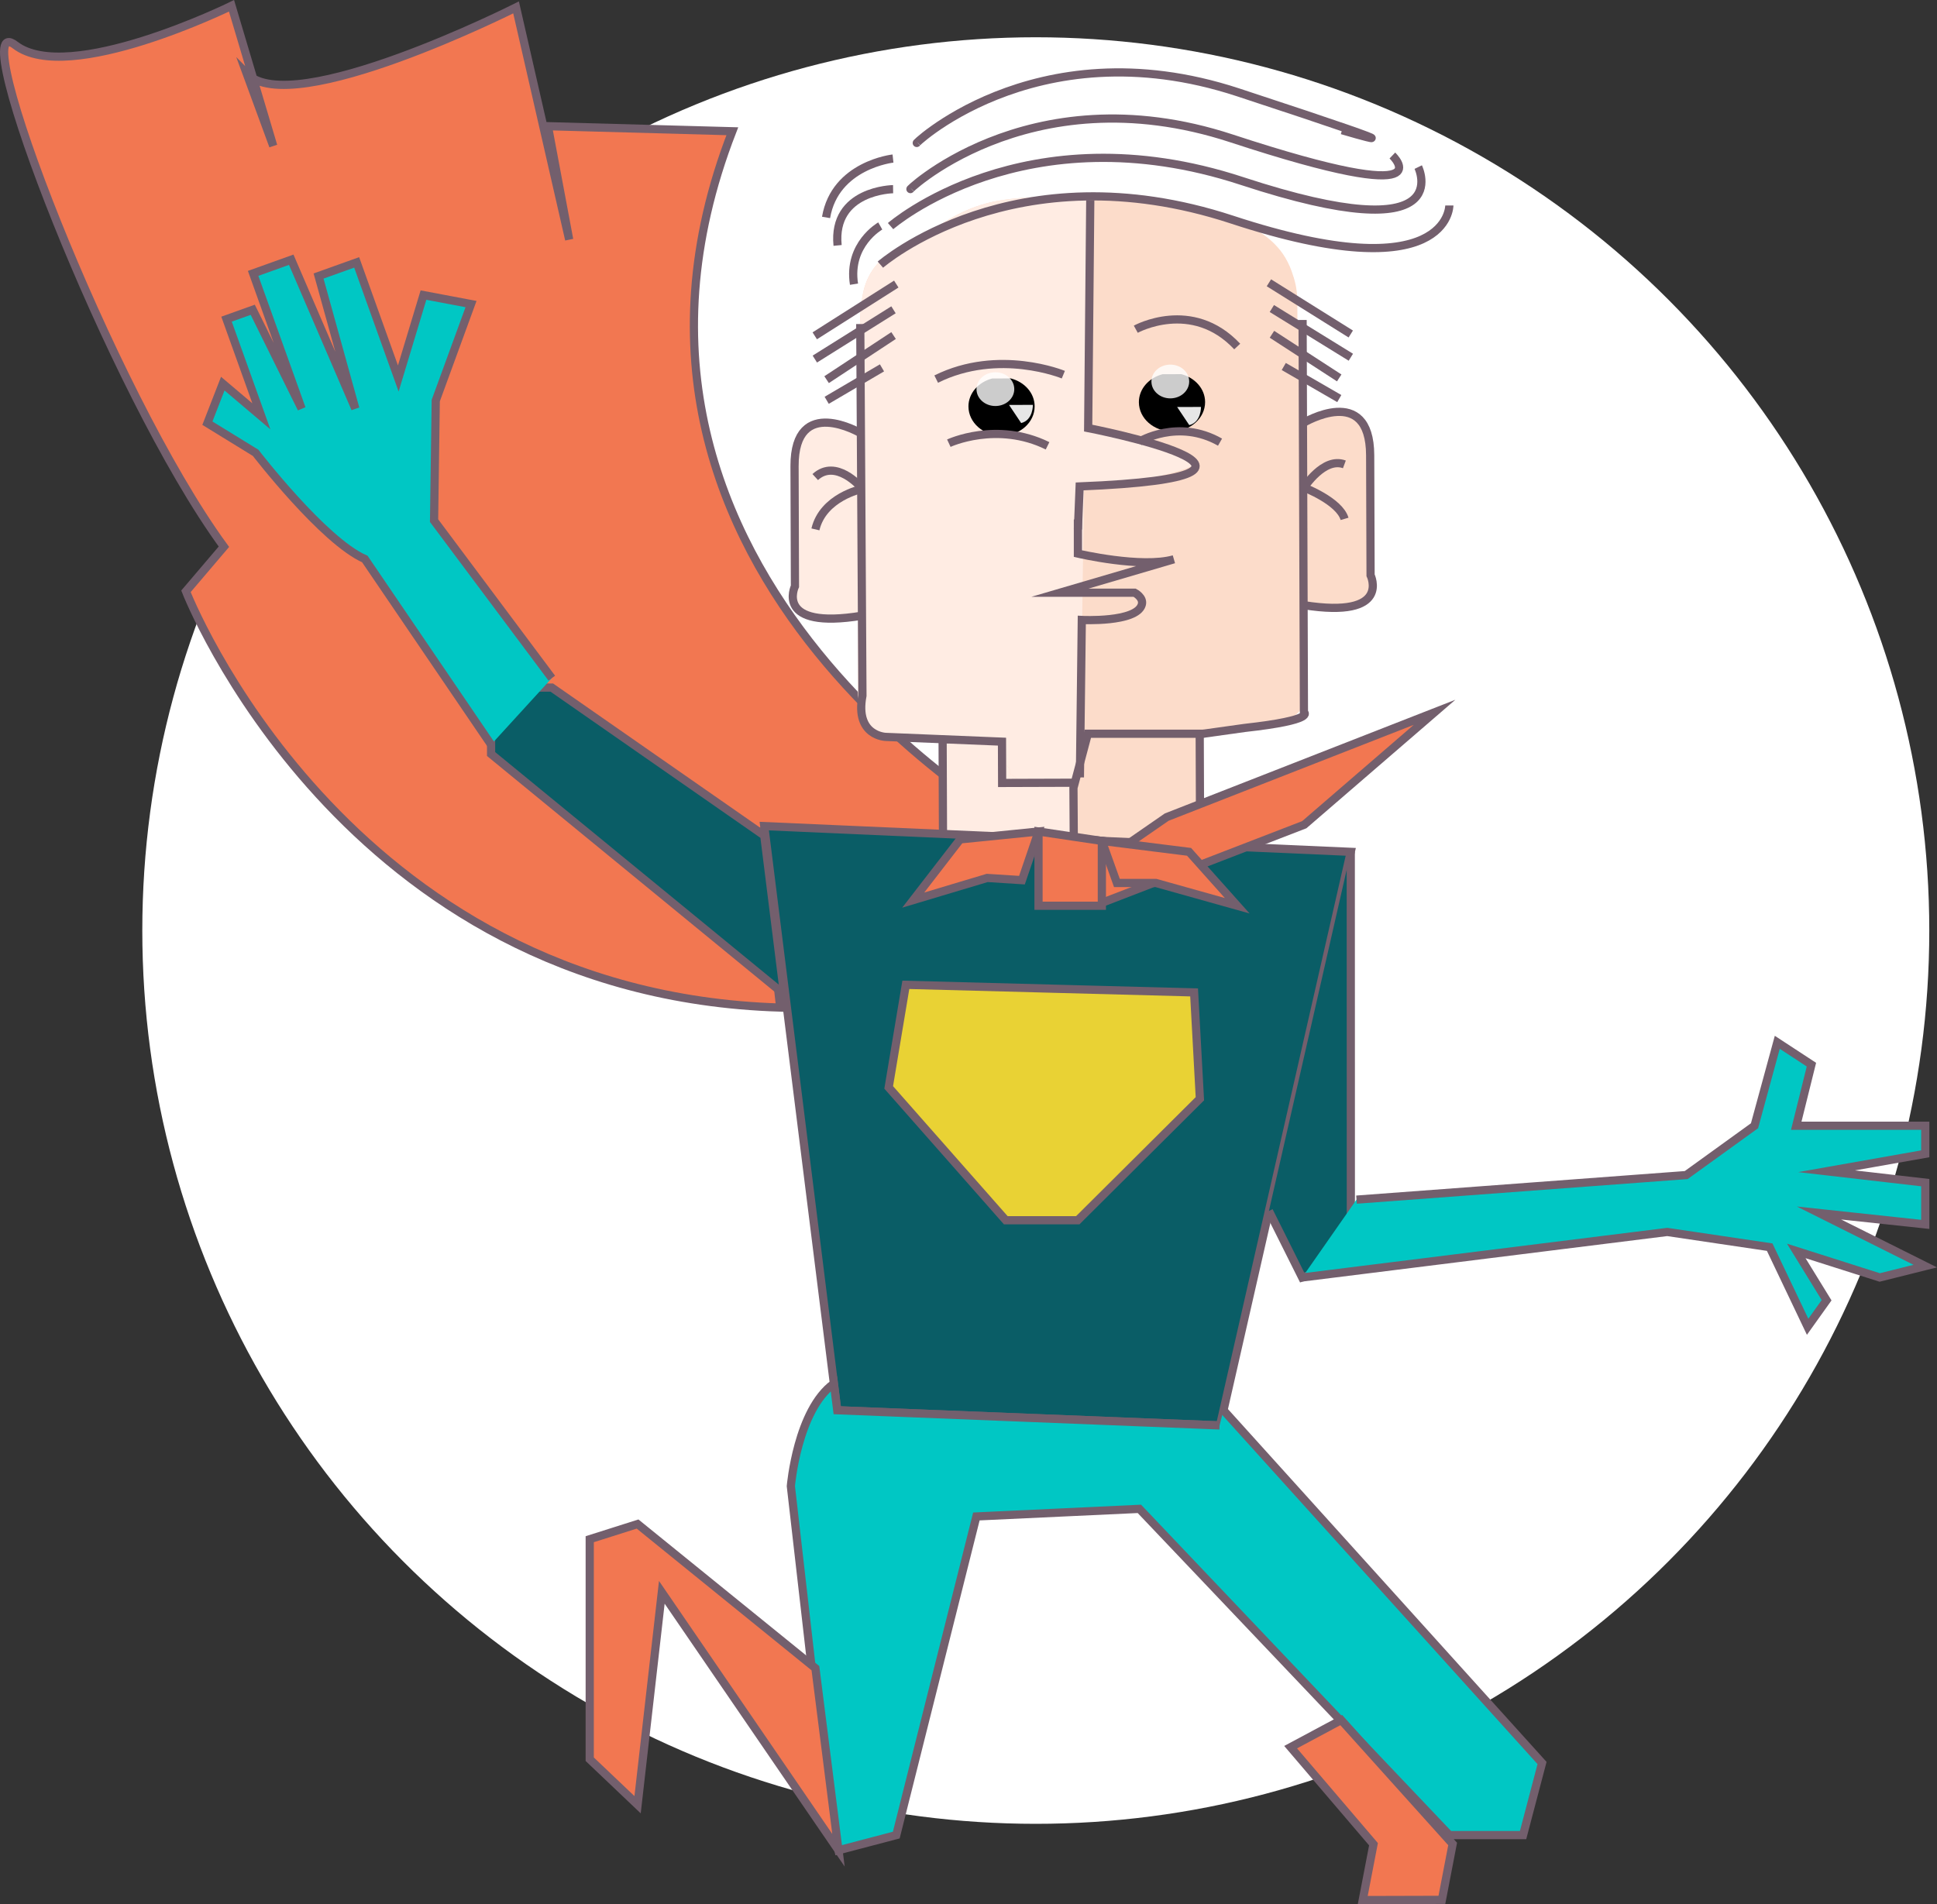 <?xml version="1.0" encoding="utf-8"?>
<!-- Generator: Adobe Illustrator 17.0.0, SVG Export Plug-In . SVG Version: 6.00 Build 0)  -->
<!DOCTYPE svg PUBLIC "-//W3C//DTD SVG 1.1//EN" "http://www.w3.org/Graphics/SVG/1.1/DTD/svg11.dtd">
<svg version="1.1" id="Layer_1" xmlns="http://www.w3.org/2000/svg" xmlns:xlink="http://www.w3.org/1999/xlink" x="0px" y="0px"
	 width="194.324px" height="191.079px" viewBox="0 0 194.324 191.079" enable-background="new 0 0 194.324 191.079"
	 xml:space="preserve">
<rect x="0" y="0" width="194.324" height="191.079" fill="#333333" stroke="none"/>
<g>
	<circle fill="#FFFFFF" cx="103.913" cy="93.377" r="89.637"/>
	<g>
		<path fill="#F27751" stroke="#735F6D" stroke-width="0.822" stroke-miterlimit="10" d="M103.799,83.985
			c0,0-47.84-25.725-30.331-70.816l-18.5-0.506l2.133,11.381L51.773,0.742c0,0-22.458,11.317-27.025,6.644l2.664,7.258L23.226,0.583
			c0,0-16.367,8.035-21.697,3.942C-3.8,0.431,11.045,39.255,22.464,54.862l-3.807,4.474c0,0,15.682,40.434,59.615,41.77
			l-1.989-17.663l30.005,0.542"/>
		<g>
			<g>
				<polyline fill="#FFECE3" stroke="#735F6D" stroke-width="0.822" stroke-miterlimit="10" points="94.566,74.444 94.602,83.823 
					108.034,89.158 108.034,71.477 94.933,74.195 				"/>
				<path fill="#FCDCCA" d="M137.653,55.054c-0.029-0.388-0.055-0.775-0.06-1.165c-0.01-0.686,0.006-1.368,0.027-2.051
					c-0.063-0.956-0.133-1.913-0.219-2.868c-0.213-2.39,0.131-6.789-1.963-7.877c-0.185-0.05-0.37-0.091-0.556-0.128
					c-0.665,0.063-1.321,0.199-1.982,0.297c-0.133,0.085-0.288,0.14-0.464,0.141c-0.076,0.001-0.149-0.015-0.222-0.034
					c-0.042,0.102-0.101,0.192-0.173,0.267c-0.069,0.22-0.252,0.4-0.553,0.401c-0.041,0-0.076-0.006-0.113-0.013
					c-0.02,0.003-0.036,0.013-0.059,0.013c-0.619,0.002-0.744-0.746-0.387-1.067c0.049-0.133,0.103-0.265,0.152-0.396
					c-0.342-1.476-0.379-3.187,0.045-4.691c-0.27-1.251-0.584-2.491-0.967-3.712l-0.006-1.873c-0.004-1-0.162-1.899-0.445-2.699
					c-0.176-0.579-0.421-1.159-0.76-1.735c-1.22-2.064-3.691-3.586-6.205-3.856c-0.267-0.08-0.533-0.158-0.789-0.233
					c-1.973-0.57-3.844-1.402-5.844-1.892c-2.389-0.585-4.912-0.327-7.4,0.114c-2.777-0.283-5.464-0.354-8.453,0.132
					c-2.541,0.412-4.984,1.604-7.033,3.26c-3.019,1.307-5.898,2.45-6.639,6.024c-0.271,1.315-0.336,2.724-0.308,4.157
					c-0.076,0.339-0.142,0.682-0.201,1.023c0.183,0.087,0.325,0.252,0.33,0.515c0.036,2.262-0.181,4.512-0.228,6.771
					c0.389,0.303,0.279,1.087-0.354,1.09c-0.246,0-0.406-0.124-0.498-0.287c-1.738-0.238-4.035-1.44-5.184,0.809
					c-0.517,1.012-0.724,2.067-0.806,3.149c0.062,0.087,0.109,0.188,0.116,0.319c0.01,0.195,0.016,0.394,0.025,0.589
					c0.04,0.075,0.064,0.166,0.064,0.273c-0.004,0.247-0.013,0.494-0.021,0.741c0.091,2.297,0.132,4.607,0.186,6.897
					c0.041,1.734-0.062,3.464,0.104,5.172c0.109,0.189,0.226,0.37,0.354,0.532c1.402,0.787,2.736,1.368,4.352,0.815
					c0.188-0.063,0.347-0.037,0.471,0.042c0.31-0.376,1.076-0.259,1.077,0.366c0.008,2.442-0.062,4.898,0.024,7.338
					c0.037,1.039,0.146-0.001,0.26,1.029c0.18,0.098,0.322,0.273,0.379,0.545c0.222,1.09,0.664,1.877,1.262,2.445
					c0.154-0.053,0.336-0.051,0.541,0.034c3.252,1.352,6.682,0.008,10.024,0.291c1.67,0.143,2.271,1.026,2.125,2.248
					c0.114,0.118,0.176,0.28,0.174,0.445c0.079,0.052,0.16,0.097,0.239,0.155c0.247,0.186,0.297,0.467,0.23,0.706
					c0.453,0.326,0.902,0.658,1.396,0.935c3.185,0.002,6.369,0.046,9.553-0.035c0.141-0.003,0.248,0.043,0.34,0.105
					c0.347-0.207,0.668-0.452,0.941-0.739c0.045-0.755,0.108-1.509,0.257-2.249c-0.021-0.079-0.036-0.157-0.063-0.237
					c-0.202-0.599,0.516-0.918,0.934-0.637c0.012,0.004,0.023,0.009,0.035,0.013c0.023-0.036,0.047-0.074,0.07-0.107
					c1.744-0.084,3.51-0.286,5.189-0.765c0.275,0.03,0.549,0.065,0.821,0.102c0.069-0.116,0.185-0.206,0.361-0.242
					c1.608-0.325,3.243-0.453,4.851-0.764c1.373-0.264,3.869-0.592,4.598-1.986c0.857-1.644,0.072-1.758,0.545-3.563
					c-0.199-1.668-0.331-3.472-0.078-5.142c-0.645-0.293-0.547-1.448,0.304-1.434c1.355,0.025,2.964,0.371,4.274-0.081
					c0.699-0.242,1.332-0.549,2.007-0.759l0,0c-0.095-0.089-0.164-0.216-0.189-0.389C137.241,58.098,137.491,56.585,137.653,55.054z
					"/>
				<path fill="#FFECE3" d="M109.16,19.921c-0.149,0.025-0.299,0.049-0.448,0.075c-2.777-0.283-5.464-0.354-8.453,0.132
					c-2.541,0.412-4.984,1.604-7.033,3.26c-3.019,1.307-5.898,2.45-6.639,6.024c-0.271,1.315-0.336,2.724-0.308,4.157
					c-0.076,0.339-0.142,0.682-0.201,1.023c0.183,0.087,0.325,0.252,0.33,0.515c0.036,2.262-0.181,4.512-0.228,6.771
					c0.389,0.303,0.279,1.087-0.354,1.09c-0.246,0-0.406-0.124-0.498-0.287c-1.738-0.238-4.035-1.44-5.184,0.809
					c-0.517,1.012-0.724,2.067-0.806,3.149c0.062,0.087,0.109,0.188,0.116,0.319c0.01,0.195,0.016,0.394,0.025,0.589
					c0.04,0.075,0.064,0.166,0.064,0.273c-0.004,0.247-0.013,0.494-0.021,0.741c0.091,2.297,0.132,4.607,0.186,6.897
					c0.041,1.734-0.062,3.464,0.104,5.172c0.109,0.189,0.226,0.37,0.354,0.532c1.402,0.787,2.736,1.368,4.352,0.815
					c0.188-0.063,0.347-0.037,0.471,0.042c0.31-0.376,1.076-0.259,1.077,0.366c0.008,2.442-0.062,4.898,0.024,7.338
					c0.037,1.039,0.146-0.001,0.26,1.029c0.18,0.098,0.322,0.273,0.379,0.545c0.222,1.09,0.664,1.877,1.262,2.445
					c0.154-0.053,0.336-0.051,0.541,0.034c3.252,1.352,6.682,0.008,10.024,0.291c1.67,0.143,2.271,1.026,2.125,2.248
					c0.114,0.118,0.176,0.28,0.174,0.445c0.079,0.052,0.16,0.097,0.239,0.155c0.247,0.186,0.297,0.467,0.23,0.706
					c0.453,0.326,0.902,0.658,1.396,0.935c2.146,0.001,3.469,0.02,5.614,0.008L109.16,19.921z"/>
				<path fill="#FFECE3" d="M107.691,42.452c0,0,4.898,1.852,6.255,1.915c1.356,0.063,6.468,1.227,5.999,2.107
					c-0.469,0.88-9.307,2.705-12.58,2.373c-3.273-0.332-0.688-2.373-0.688-2.373L107.691,42.452z"/>
				<path fill="none" stroke="#735F6D" stroke-width="0.822" stroke-miterlimit="10" d="M130.635,19.16"/>
				<path fill="none" stroke="#735F6D" stroke-width="0.822" stroke-miterlimit="10" d="M130.679,32.109l0.134,39.364
					c0,0,1.296,0.771-5.952,1.573l-11.389,1.593l0.013,3.885l-5.697,0.02"/>
				<path fill="none" stroke="#735F6D" stroke-width="0.822" stroke-miterlimit="10" d="M107.787,78.543l-7.251,0.023l-0.014-4.143
					l-11.655-0.478c0,0-3.116-0.075-2.345-4.136l-0.219-37.292"/>
				<path fill="none" stroke="#735F6D" stroke-width="0.822" stroke-miterlimit="10" d="M106.676,37.597
					c0,0-6.474-2.679-12.755,0.444"/>
				<path fill="none" stroke="#735F6D" stroke-width="0.822" stroke-miterlimit="10" d="M113.945,33.036
					c0,0,5.627-3.108,10.175,1.735"/>
				<path fill="none" stroke="#735F6D" stroke-width="0.822" stroke-miterlimit="10" d="M86.368,43.482
					c0,0-6.682-3.949-6.657,3.303c0.024,7.25,0.04,12.042,0.04,12.042s-2.096,4.41,6.724,2.955"/>
				<path fill="none" stroke="#735F6D" stroke-width="0.822" stroke-miterlimit="10" d="M130.779,42.425
					c0,0,6.655-3.994,6.679,3.257c0.023,7.251,0.041,12.042,0.041,12.042s2.126,4.396-6.703,3.001"/>
				<path fill="none" stroke="#735F6D" stroke-width="0.822" stroke-miterlimit="10" d="M130.825,48.927c0,0,1.972-3.1,4.046-2.329
					"/>
				<path fill="none" stroke="#735F6D" stroke-width="0.822" stroke-miterlimit="10" d="M130.825,48.927
					c0,0,3.541,1.359,4.064,3.14"/>
				<path fill="none" stroke="#735F6D" stroke-width="0.822" stroke-miterlimit="10" d="M86.327,48.848
					c0,0-2.476-2.865-4.541-0.976"/>
				<path fill="none" stroke="#735F6D" stroke-width="0.822" stroke-miterlimit="10" d="M86.433,49.077
					c0,0-3.863,0.805-4.629,4.044"/>
				<polygon fill="#FCDCCA" stroke="#735F6D" stroke-width="0.822" stroke-miterlimit="10" points="107.691,79.06 107.752,88.735 
					120.394,83.573 120.357,73.629 109.137,73.629 				"/>
				
					<line fill="none" stroke="#735F6D" stroke-width="0.822" stroke-miterlimit="10" x1="89.916" y1="28.504" x2="81.738" y2="33.698"/>
				
					<line fill="none" stroke="#735F6D" stroke-width="0.822" stroke-miterlimit="10" x1="89.638" y1="31.087" x2="81.746" y2="36.031"/>
				
					<line fill="none" stroke="#735F6D" stroke-width="0.822" stroke-miterlimit="10" x1="89.646" y1="33.671" x2="82.927" y2="38.098"/>
				
					<line fill="none" stroke="#735F6D" stroke-width="0.822" stroke-miterlimit="10" x1="88.482" y1="36.913" x2="82.935" y2="40.169"/>
				
					<line fill="none" stroke="#735F6D" stroke-width="0.822" stroke-miterlimit="10" x1="127.3" y1="28.377" x2="135.512" y2="33.516"/>
				
					<line fill="none" stroke="#735F6D" stroke-width="0.822" stroke-miterlimit="10" x1="127.595" y1="30.959" x2="135.52" y2="35.847"/>
				
					<line fill="none" stroke="#735F6D" stroke-width="0.822" stroke-miterlimit="10" x1="127.605" y1="33.543" x2="134.353" y2="37.923"/>
				
					<line fill="none" stroke="#735F6D" stroke-width="0.822" stroke-miterlimit="10" x1="128.79" y1="36.777" x2="134.36" y2="39.995"/>
				<path fill="none" stroke="#735F6D" stroke-width="0.822" stroke-miterlimit="10" d="M88.323,26.555
					c0,0,13.422-11.699,35.265-4.521c21.843,7.177,21.813-1.415,21.813-1.415"/>
				<path fill="none" stroke="#735F6D" stroke-width="0.822" stroke-miterlimit="10" d="M142.28,16.767
					c0,0,4.174,8.578-17.67,1.401c-21.844-7.178-35.265,4.521-35.265,4.521"/>
				<path fill="none" stroke="#735F6D" stroke-width="0.822" stroke-miterlimit="10" d="M91.404,18.92
					c-1.149,1.002,11.468-11.827,32.155-5.029c21.844,7.178,16.127,1.713,16.127,1.713"/>
				<path fill="none" stroke="#735F6D" stroke-width="0.822" stroke-miterlimit="10" d="M92.04,14.292
					c-1.15,1.002,11.467-11.828,32.155-5.029c21.843,7.176,10.437,3.803,10.437,3.803"/>
				<path fill="none" stroke="#735F6D" stroke-width="0.822" stroke-miterlimit="10" d="M88.31,22.675c0,0-3.264,1.842-2.635,5.843
					"/>
				<path fill="none" stroke="#735F6D" stroke-width="0.822" stroke-miterlimit="10" d="M89.597,18.983
					c0,0-6.115,0.079-5.568,5.645"/>
				<path fill="none" stroke="#735F6D" stroke-width="0.822" stroke-miterlimit="10" d="M89.587,15.909
					c0,0-5.816,0.633-6.715,5.909"/>
				<g>
					<path fill="none" stroke="#735F6D" stroke-width="0.822" stroke-miterlimit="10" d="M108.338,78.008l0.19-15.797
						c0,0,5.464,0.28,6.015-1.521c0.224-0.732-0.713-1.214-0.713-1.214h-7.496l11.433-3.354c-3.244,0.929-9.629-0.571-9.629-0.571
						v-3.425"/>
					<path fill="none" stroke="#735F6D" stroke-width="0.822" stroke-miterlimit="10" d="M109.378,20.078l-0.211,22.878
						c0,0,24.81,4.819-0.855,5.856l-0.174,4.309"/>
					<path d="M101.405,37.973L99.53,37.98c-1.373,0.364-2.379,1.479-2.373,2.811c0.005,1.621,1.496,2.931,3.33,2.925
						c1.834-0.007,3.317-1.326,3.311-2.947C103.794,39.436,102.782,38.328,101.405,37.973z"/>
					<path d="M118.505,37.544l-1.876,0.007c-1.373,0.363-2.378,1.479-2.374,2.811c0.006,1.621,1.497,2.931,3.331,2.924
						c1.834-0.007,3.317-1.325,3.312-2.946C120.892,39.007,119.88,37.9,118.505,37.544z"/>
					
						<ellipse transform="matrix(-1 0.003 -0.003 -1 199.824 77.835)" opacity="0.8" fill="#FFFFFF" cx="99.847" cy="39.085" rx="1.895" ry="1.693"/>
					
						<ellipse transform="matrix(-1 0.003 -0.003 -1 234.918 76.252)" opacity="0.8" fill="#FFFFFF" cx="117.395" cy="38.323" rx="1.895" ry="1.694"/>
					<path opacity="0.9" fill="#FFFFFF" d="M102.446,42.452l-1.217-1.818l2.393-0.008C103.622,40.626,103.656,42.155,102.446,42.452
						z"/>
					<path opacity="0.9" fill="#FFFFFF" d="M119.311,42.66l-1.218-1.818l2.393-0.008C120.485,40.834,120.522,42.363,119.311,42.66z"
						/>
					<path fill="none" stroke="#735F6D" stroke-width="0.822" stroke-miterlimit="10" d="M95.189,44.472
						c0,0,4.809-2.25,9.904,0.263"/>
					<path fill="none" stroke="#735F6D" stroke-width="0.822" stroke-miterlimit="10" d="M114.304,44.311
						c0,0,3.863-2.35,8.092,0.057"/>
				</g>
			</g>
			<path fill="none" stroke="#735F6D" stroke-width="0.822" stroke-miterlimit="10" d="M161.933,64.816"/>
			<polygon fill="#0A5D66" stroke="#735F6D" stroke-width="0.822" stroke-miterlimit="10" points="76.671,82.896 135.512,85.479 
				122.396,143.035 83.993,141.512 			"/>
			<path fill="#00C7C4" stroke="#735F6D" stroke-width="0.822" stroke-miterlimit="10" d="M122.742,141.512l31.959,35.399
				l-1.903,7.232h-7.396l-31.098-32.734l-16.352,0.762l-8.036,31.973l-5.798,1.523l-1.246-5.71l-3.532-30.831
				c0,0,0.649-7.646,4.319-10.294l0.334,2.681l38.354,1.523"/>
			<polygon fill="#0A5D66" stroke="#735F6D" stroke-width="0.822" stroke-miterlimit="10" points="76.671,83.841 55.357,68.996 
				49.267,68.996 49.267,75.665 78.661,99.77 			"/>
			<path fill="#00C7C4" stroke="#735F6D" stroke-width="0.822" stroke-miterlimit="10" d="M55.357,68.05L43.546,52.242l0.17-12.045
				l3.538-9.685l-4.77-0.901l-2.527,8.37L35.782,26.33l-3.822,1.369l3.687,13.299l-6.43-14.935l-3.822,1.37l4.862,13.569
				l-4.901-9.917l-2.629,0.941l3.494,9.751l-3.871-3.281l-1.543,3.969l4.842,2.977c0,0,6.795,8.829,10.952,10.653l12.665,18.624"/>
			<polyline fill="#0A5D66" stroke="#735F6D" stroke-width="0.822" stroke-miterlimit="10" points="135.512,85.479 135.52,122.101 
				137.724,125.906 130.635,128.19 127.3,121.515 			"/>
			<polyline fill="#00C7C4" stroke="#735F6D" stroke-width="0.822" stroke-miterlimit="10" points="136.087,120.379 
				169.165,117.913 176.017,112.965 178.3,104.591 181.726,106.834 180.204,112.965 193.146,112.965 193.146,115.781 
				183.248,117.532 193.146,118.674 193.146,122.862 182.487,121.72 193.146,127.048 188.577,128.19 180.204,125.526 
				183.248,130.474 181.345,133.139 177.538,125.146 167.263,123.623 130.635,128.19 			"/>
			<polyline fill="#F27751" stroke="#735F6D" stroke-width="0.822" stroke-miterlimit="10" points="109.78,90.889 130.849,82.756 
				143.918,71.477 117.044,81.995 104.187,90.889 			"/>
			<polygon fill="#F27751" stroke="#735F6D" stroke-width="0.822" stroke-miterlimit="10" points="110.541,84.382 112.051,88.605 
				115.972,88.605 124.12,90.889 119.29,85.479 			"/>
			<polygon fill="#F27751" stroke="#735F6D" stroke-width="0.822" stroke-miterlimit="10" points="104.187,83.438 102.524,88.321 
				99.037,88.098 91.618,90.32 96.322,84.229 			"/>
			<polygon fill="#F27751" stroke="#735F6D" stroke-width="0.822" stroke-miterlimit="10" points="84.118,185.666 66.395,159.782 
				63.964,181.098 59.163,176.531 59.163,163.97 59.163,154.454 63.964,152.931 81.804,167.396 			"/>
			<polygon fill="#F27751" stroke="#735F6D" stroke-width="0.822" stroke-miterlimit="10" points="145.732,185.037 
				144.653,190.644 136.713,190.666 137.792,185.061 129.478,175.321 134.555,172.602 			"/>
			<polygon fill="#F27751" stroke="#735F6D" stroke-width="0.822" stroke-miterlimit="10" points="110.541,84.382 110.541,90.889 
				104.187,90.889 104.187,83.438 			"/>
			<polygon fill="#E9D234" stroke="#735F6D" stroke-width="0.822" stroke-miterlimit="10" points="120.375,110.255 
				108.125,122.447 100.902,122.447 89.155,109.117 90.876,98.823 119.794,99.585 			"/>
		</g>
	</g>
</g>
</svg>
